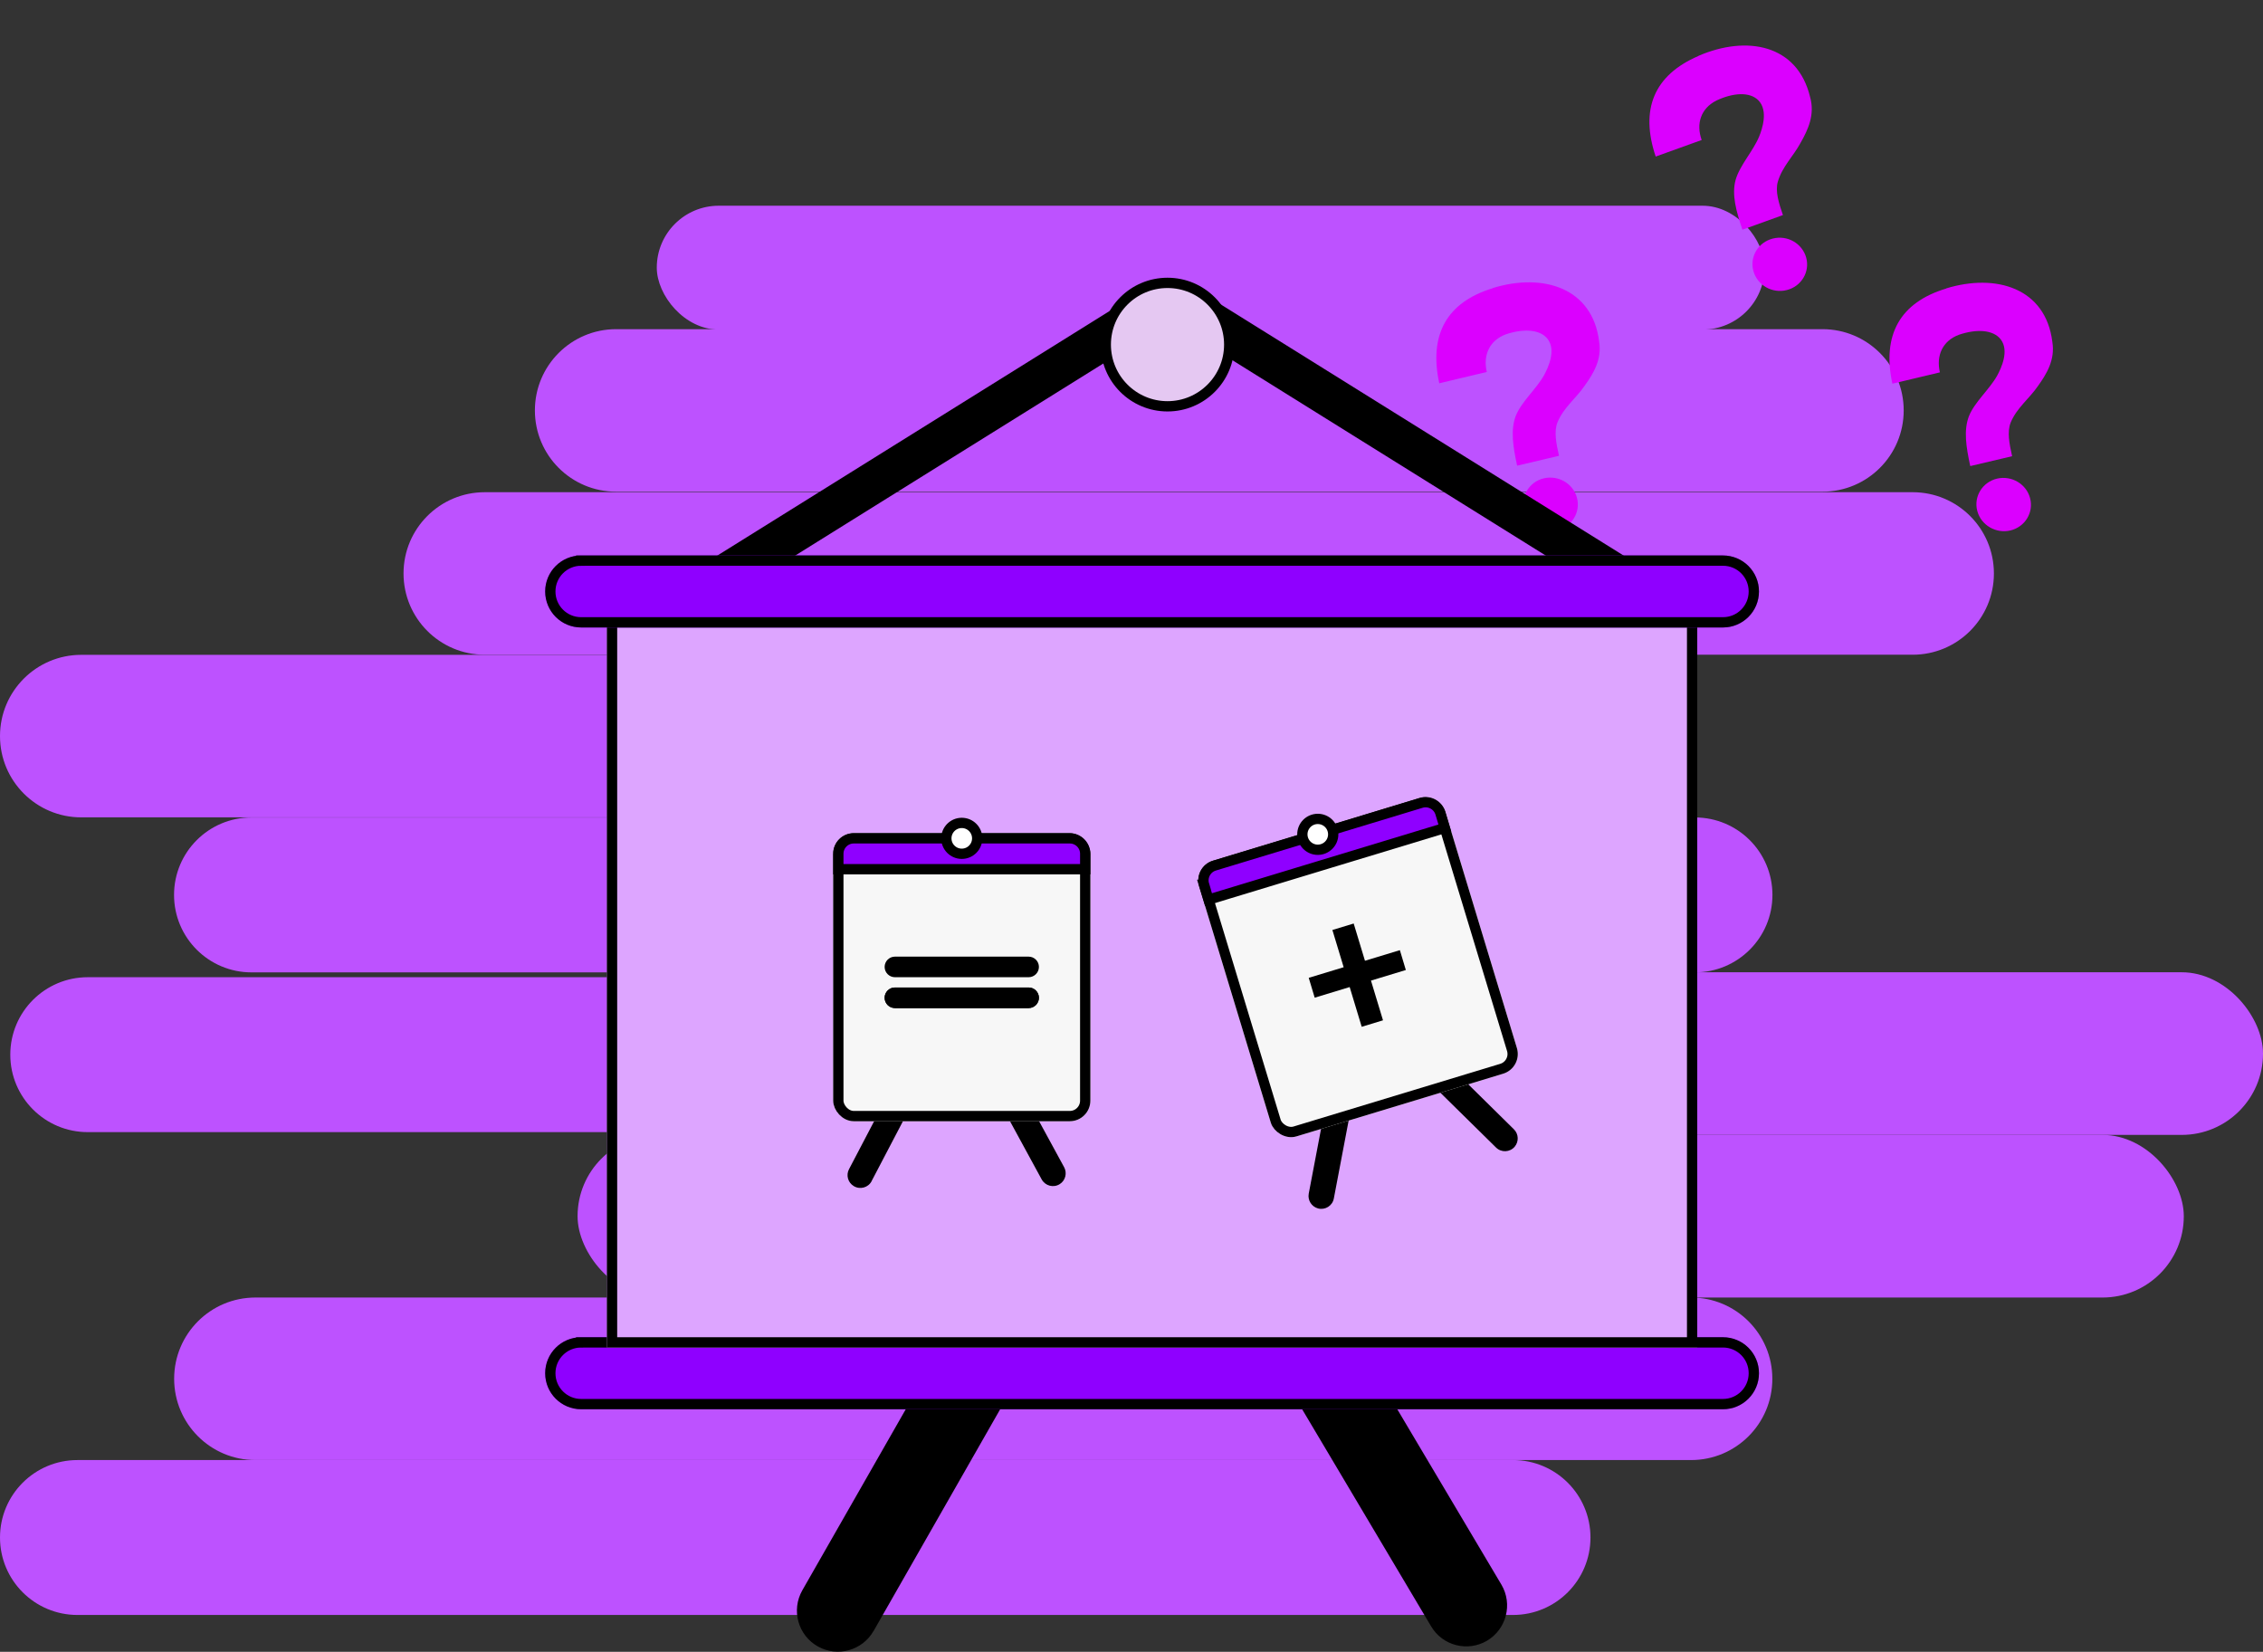 <?xml version="1.0" encoding="UTF-8"?>
<svg id="Layer_1" data-name="Layer 1" xmlns="http://www.w3.org/2000/svg" xmlns:xlink="http://www.w3.org/1999/xlink" viewBox="0 0 220 160.58">
  <rect x="0" y="0" width="220" height="160.58" fill="#333333" stroke="none"/>
  <defs>
    <clipPath id="clippath">
      <polygon points="153.27 8.8 177.74 0 187.06 24.27 162.59 33.07 153.27 8.8" fill="none"/>
    </clipPath>
  </defs>
  <path d="M59.9,32h117.27c4.37,0,7.9,3.54,7.9,7.9h0c0,4.37-3.54,7.9-7.9,7.9H59.9c-4.37,0-7.9-3.54-7.9-7.9h0c0-4.37,3.54-7.9,7.9-7.9Z" fill="#bd52ff"/>
  <rect x="63.85" y="20" width="107.69" height="12.04" rx="6.02" ry="6.02" fill="#bd52ff"/>
  <path d="M47.13,47.85H185.94c4.37,0,7.9,3.54,7.9,7.9h0c0,4.37-3.54,7.9-7.9,7.9H47.13c-4.37,0-7.9-3.54-7.9-7.9h0c0-4.37,3.54-7.9,7.9-7.9Z" fill="#bd52ff"/>
  <path d="M7.9,63.66H146.71c4.37,0,7.9,3.54,7.9,7.9h0c0,4.37-3.54,7.9-7.9,7.9H7.9c-4.37,0-7.9-3.54-7.9-7.9H0c0-4.37,3.54-7.9,7.9-7.9Z" fill="#bd52ff"/>
  <path d="M24.45,79.47H164.78c4.16,0,7.53,3.37,7.53,7.53h0c0,4.16-3.37,7.53-7.53,7.53H24.45c-4.16,0-7.53-3.37-7.53-7.53h0c0-4.16,3.37-7.53,7.53-7.53Z" fill="#bd52ff"/>
  <path d="M8.53,95H148.86c4.16,0,7.53,3.37,7.53,7.53h0c0,4.16-3.37,7.53-7.53,7.53H8.53c-4.16,0-7.53-3.37-7.53-7.53h0c0-4.16,3.37-7.53,7.53-7.53Z" fill="#bd52ff"/>
  <rect x="65.38" y="94.52" width="154.62" height="15.81" rx="7.9" ry="7.9" fill="#bd52ff"/>
  <rect x="56.15" y="110.33" width="156.15" height="15.81" rx="7.9" ry="7.9" fill="#bd52ff"/>
  <path d="M24.83,126.14H164.4c4.37,0,7.9,3.54,7.9,7.9h0c0,4.37-3.54,7.9-7.9,7.9H24.83c-4.37,0-7.9-3.54-7.9-7.9h0c0-4.37,3.54-7.9,7.9-7.9Z" fill="#bd52ff"/>
  <path d="M7.53,141.94H147.09c4.16,0,7.53,3.37,7.53,7.53h0c0,4.16-3.37,7.53-7.53,7.53H7.53c-4.16,0-7.53-3.37-7.53-7.53H0c0-4.16,3.37-7.53,7.53-7.53Z" fill="#bd52ff"/>
  <g clip-path="url(#clippath)">
    <g>
      <path d="M165.12,5.44c-4.33,1.86-5.7,5.2-4.16,9.78l4.47-1.61c-.56-1.57-.09-3.07,1.44-3.84,1.55-.73,3.22-.9,4.09,0,.95,1,.36,2.76,.05,3.52-.59,1.42-1.89,2.79-2.29,4.23-.37,1.43,.05,2.96,.67,4.81l3.94-1.42c-.41-1.19-.76-2.32-.5-3.23,.43-1.49,1.52-2.49,2.23-3.82,.7-1.24,1.4-2.7,.91-4.43-1.23-5.13-6.18-6.02-10.85-4Z" fill="#db00ff"/>
      <path d="M173.96,28.12c1.37-.49,2.07-1.98,1.55-3.32s-2.04-2.03-3.42-1.53c-1.37,.49-2.07,1.98-1.55,3.32s2.04,2.03,3.42,1.53Z" fill="#db00ff"/>
    </g>
  </g>
  <path d="M145.15,28.01c-4.51,1.36-6.25,4.53-5.23,9.25l4.62-1.1c-.38-1.62,.25-3.07,1.86-3.66,1.62-.55,3.3-.53,4.06,.46,.83,1.1,.05,2.78-.35,3.51-.74,1.34-2.19,2.56-2.75,3.95-.52,1.38-.28,2.95,.13,4.85l4.07-.96c-.28-1.23-.5-2.39-.14-3.27,.59-1.43,1.79-2.3,2.64-3.55,.83-1.16,1.69-2.53,1.4-4.3-.65-5.23-5.47-6.68-10.33-5.19Z" fill="#db00ff"/>
  <path d="M151.39,51.54c1.42-.34,2.28-1.74,1.92-3.13-.36-1.39-1.8-2.24-3.22-1.91s-2.28,1.74-1.91,3.13c.36,1.39,1.8,2.24,3.22,1.91Z" fill="#db00ff"/>
  <path d="M189.2,28.05c-4.51,1.36-6.25,4.53-5.23,9.25l4.62-1.1c-.38-1.62,.25-3.07,1.86-3.66,1.62-.55,3.3-.53,4.06,.46,.83,1.1,.05,2.78-.35,3.51-.74,1.34-2.19,2.56-2.75,3.95-.52,1.38-.28,2.95,.13,4.85l4.07-.96c-.28-1.23-.49-2.39-.14-3.27,.59-1.43,1.79-2.3,2.65-3.55,.83-1.16,1.69-2.53,1.4-4.3-.65-5.23-5.47-6.68-10.33-5.19Z" fill="#db00ff"/>
  <path d="M195.44,51.57c1.42-.34,2.28-1.74,1.92-3.13-.36-1.39-1.8-2.24-3.22-1.91-1.42,.34-2.28,1.74-1.92,3.13,.36,1.39,1.81,2.24,3.22,1.91Z" fill="#db00ff"/>
  <path d="M84.92,158.56c-1.09,1.9-3.5,2.57-5.41,1.5-1.93-1.08-2.61-3.53-1.51-5.46l29.23-51.16c1.9-3.33,6.68-3.37,8.64-.07l30.09,50.68c1.12,1.89,.49,4.34-1.41,5.46-1.88,1.1-4.31,.48-5.42-1.4l-23.13-38.93c-1.96-3.29-6.74-3.25-8.64,.08l-22.44,39.31Z"/>
  <path d="M56.5,130h111c1.93,0,3.5,1.57,3.5,3.5h0c0,1.93-1.57,3.5-3.5,3.5H56.5c-1.93,0-3.5-1.57-3.5-3.5h0c0-1.93,1.57-3.5,3.5-3.5Z" fill="#8f00ff"/>
  <path d="M56.5,130.5h111c1.66,0,3,1.34,3,3h0c0,1.66-1.34,3-3,3H56.5c-1.66,0-3-1.34-3-3h0c0-1.66,1.34-3,3-3Z" fill="none" stroke="#000"/>
  <rect x="59" y="60" width="106" height="71" fill="#dda5ff"/>
  <rect x="59.5" y="60.5" width="105" height="70" fill="none" stroke="#000"/>
  <path d="M84.74,114.82c-.33,.64-1.14,.86-1.75,.48-.56-.34-.76-1.06-.45-1.64l5.96-11.38c1.86-3.54,6.91-3.58,8.82-.07l6.13,11.26c.31,.57,.13,1.29-.42,1.64-.61,.39-1.41,.18-1.76-.45l-3.91-7.18c-1.91-3.51-6.97-3.47-8.82,.07l-3.8,7.26Z"/>
  <path d="M129.67,116.51c-.13,.71-.84,1.15-1.53,.97-.63-.17-1.03-.79-.91-1.44l2.4-12.62c.75-3.93,5.57-5.43,8.42-2.63l9.13,9c.46,.46,.49,1.19,.07,1.69-.47,.55-1.3,.58-1.81,.08l-5.82-5.73c-2.85-2.81-7.67-1.3-8.42,2.63l-1.53,8.05Z"/>
  <g>
    <rect x="81" y="81" width="25" height="28" rx="2" ry="2" fill="#f7f7f7"/>
    <rect x="81.5" y="81.5" width="24" height="27" rx="1.5" ry="1.5" fill="none" stroke="#000"/>
  </g>
  <path d="M81.5,83c0-.83,.67-1.5,1.5-1.5h21c.83,0,1.5,.67,1.5,1.5v1.5h-24v-1.5Z" fill="#8f00ff" stroke="#000"/>
  <path d="M87,93h13c.55,0,1,.45,1,1h0c0,.55-.45,1-1,1h-13c-.55,0-1-.45-1-1h0c0-.55,.45-1,1-1Z"/>
  <path d="M87,96h13c.55,0,1,.45,1,1h0c0,.55-.45,1-1,1h-13c-.55,0-1-.45-1-1h0c0-.55,.45-1,1-1Z"/>
  <path d="M87,96h13c.55,0,1,.45,1,1h0c0,.55-.45,1-1,1h-13c-.55,0-1-.45-1-1h0c0-.55,.45-1,1-1Z"/>
  <circle cx="93.5" cy="81.5" r="1.5" fill="#fff" stroke="#000"/>
  <g>
    <rect x="119.53" y="80.02" width="25" height="28" rx="2" ry="2" transform="translate(-21.61 42.37) rotate(-16.87)" fill="#f7f7f7"/>
    <rect x="120.03" y="80.52" width="24" height="27" rx="1.5" ry="1.5" transform="translate(-21.61 42.37) rotate(-16.87)" fill="none" stroke="#000" stroke-miterlimit="4" stroke-width="1"/>
  </g>
  <path d="M117.06,86.02c-.24-.79,.21-1.63,1-1.87l20.1-6.1c.79-.24,1.63,.21,1.87,1l.43,1.44-22.97,6.97-.44-1.44Z" fill="#8f00ff" stroke="#000"/>
  <circle cx="128.11" cy="81.11" r="1.5" fill="#fff" stroke="#000" stroke-miterlimit="4" stroke-width="1"/>
  <path d="M136.09,92.37l.58,1.93-8.86,2.69-.58-1.93,8.86-2.69Zm-4.49-2.59l2.85,9.41-2.07,.63-2.85-9.41,2.07-.63Z"/>
  <path d="M112.1,29.96h0c.44,.7,.22,1.63-.48,2.07l-41.58,25.92c-.7,.44-1.63,.22-2.07-.48h0c-.44-.7-.22-1.63,.48-2.07l41.58-25.92c.7-.44,1.63-.22,2.07,.48Z" stroke="#000" stroke-miterlimit="4" stroke-width="1"/>
  <path d="M115.48,29.96h0c.44-.7,1.36-.92,2.07-.48l41.58,25.92c.7,.44,.92,1.36,.48,2.07h0c-.44,.7-1.36,.92-2.07,.48l-41.58-25.92c-.7-.44-.92-1.36-.48-2.07Z" stroke="#000" stroke-miterlimit="4" stroke-width="1"/>
  <path d="M56.5,54h111c1.93,0,3.5,1.57,3.5,3.5h0c0,1.93-1.57,3.5-3.5,3.5H56.5c-1.93,0-3.5-1.57-3.5-3.5h0c0-1.93,1.57-3.5,3.5-3.5Z" fill="#8f00ff"/>
  <path d="M56.5,54.5h111c1.66,0,3,1.34,3,3h0c0,1.66-1.34,3-3,3H56.5c-1.66,0-3-1.34-3-3h0c0-1.66,1.34-3,3-3Z" fill="none" stroke="#000"/>
  <circle cx="113.5" cy="33.5" r="6" fill="#e5c8f2" stroke="#000"/>
</svg>